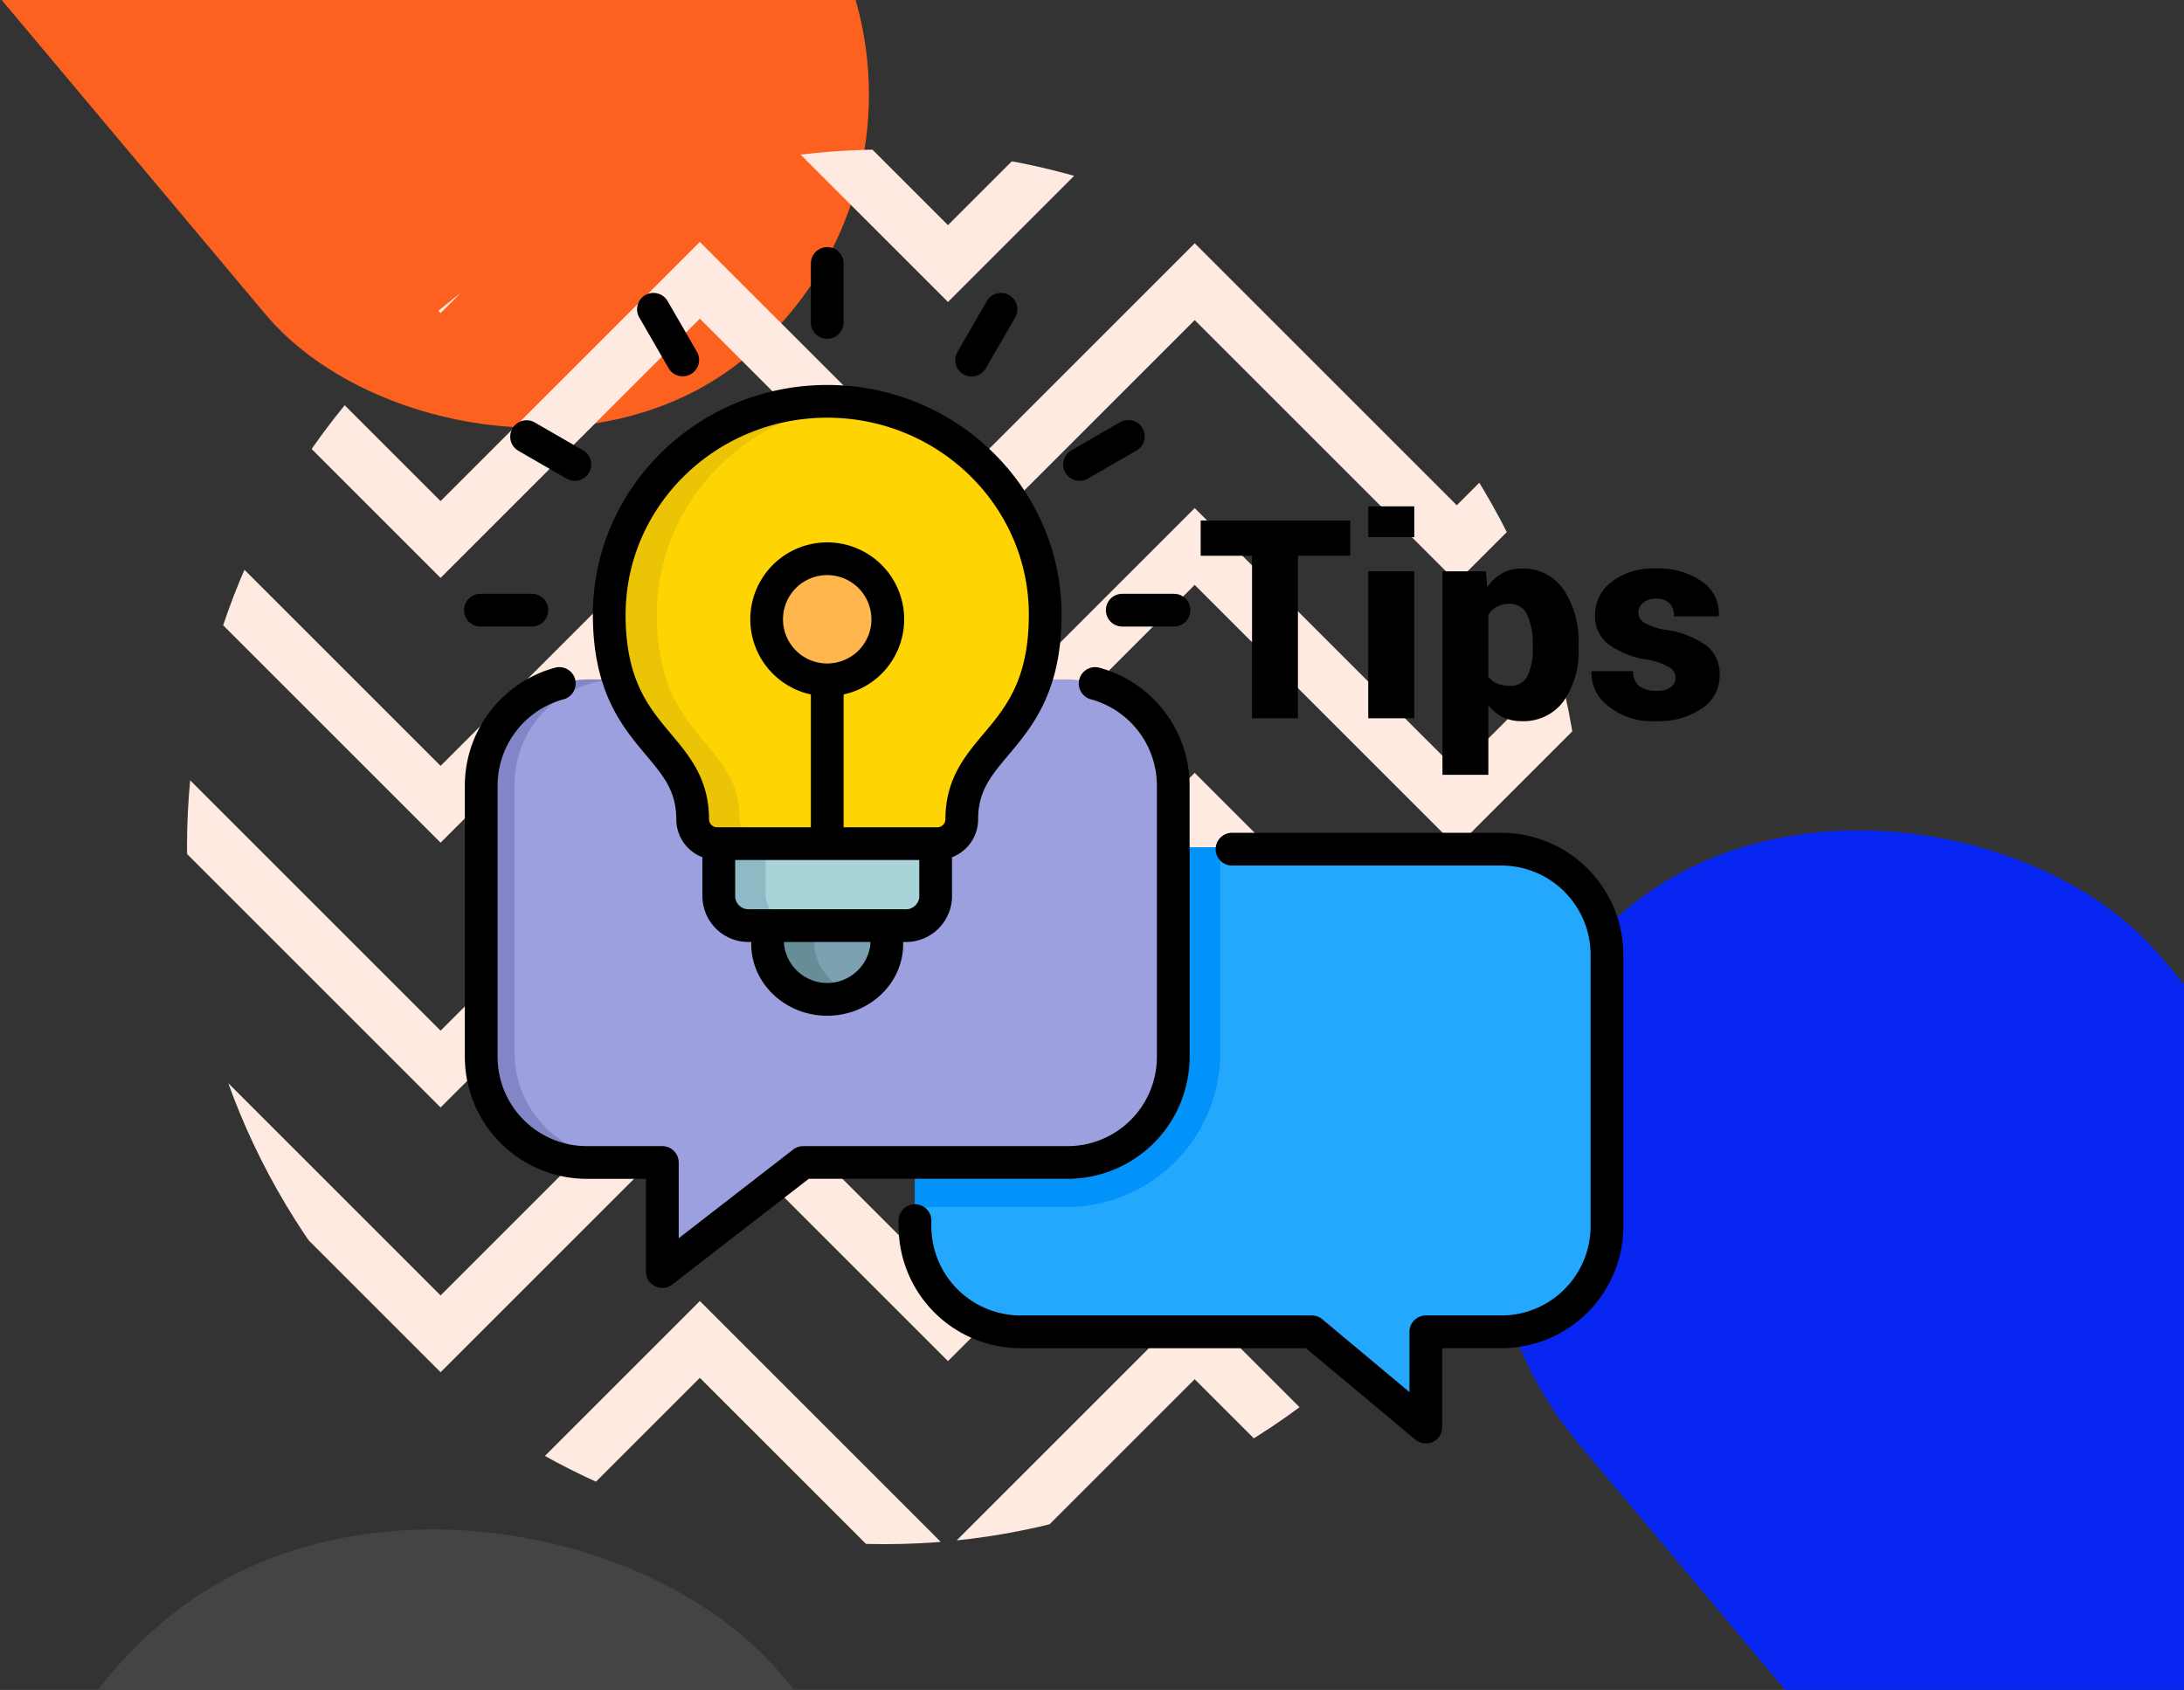 <svg xmlns="http://www.w3.org/2000/svg" xmlns:xlink="http://www.w3.org/1999/xlink" width="292" height="226" viewBox="0 0 292 226">
  <rect x="0" y="0" width="292" height="226" fill="#333333" stroke="none"/>
  <defs>
    <clipPath id="clip-path">
      <rect id="Rectángulo_401304" data-name="Rectángulo 401304" width="292" height="226" transform="translate(941.99 3576)" fill="none" stroke="#707070" stroke-width="1"/>
    </clipPath>
    <clipPath id="clip-path-2">
      <path id="Trazado_873467" data-name="Trazado 873467" d="M17.313,104.19a93.252,93.252,0,1,0,93.253-93.251A93.254,93.254,0,0,0,17.313,104.19" transform="translate(-17.313 -10.939)" fill="#feeae0"/>
    </clipPath>
  </defs>
  <g id="Grupo_1099808" data-name="Grupo 1099808" transform="translate(8655 9157)">
    <g id="Grupo_1099735" data-name="Grupo 1099735" transform="translate(-10280.73 -12447)">
      <g id="Enmascarar_grupo_1098707" data-name="Enmascarar grupo 1098707" transform="translate(683.74 -286)" clip-path="url(#clip-path)">
        <rect id="Rectángulo_401306" data-name="Rectángulo 401306" width="101.5" height="305.965" rx="50.75" transform="translate(1120.49 3730.276) rotate(-40)" fill="#0826f2"/>
        <rect id="Rectángulo_401307" data-name="Rectángulo 401307" width="117.281" height="351.393" rx="58.641" transform="translate(918.985 3830.478) rotate(-40)" fill="#454444"/>
        <rect id="Rectángulo_401312" data-name="Rectángulo 401312" width="91.367" height="274.663" rx="45.684" transform="translate(830.301 3442.628) rotate(-40)" fill="#fc6120"/>
      </g>
    </g>
    <g id="Grupo_1099806" data-name="Grupo 1099806" transform="translate(-8566 -9134)">
      <g id="Grupo_1099433" data-name="Grupo 1099433" transform="translate(-64 -3)" clip-path="url(#clip-path-2)">
        <path id="Trazado_873461" data-name="Trazado 873461" d="M206.271,45.5,171.232,10.457,138.245,43.446,105.071,10.272,70.406,44.937,36.114,10.645,5.136,41.622,0,36.487,36.114.373l34.292,34.29L105.071,0l33.174,33.172L171.232.185l35.038,35.038L239.112,2.382l5.138,5.134Z" transform="translate(-36.501 -23.063)" fill="#feeae0"/>
        <path id="Trazado_873462" data-name="Trazado 873462" d="M206.271,62.291,171.232,27.255,138.245,60.239,105.071,27.067,70.406,61.732,36.114,27.44,5.136,58.42,0,53.282,36.114,17.168,70.406,51.46,105.071,16.8,138.245,49.97l32.987-32.987,35.038,35.036,32.841-32.841,5.138,5.134Z" transform="translate(-36.501 -4.448)" fill="#feeae0"/>
        <path id="Trazado_873463" data-name="Trazado 873463" d="M206.271,79.086,171.232,44.05,138.245,77.037,105.071,43.864,70.406,78.527,36.114,44.235,5.136,75.215,0,70.077,36.114,33.964,70.406,68.256,105.071,33.59l33.174,33.175,32.987-32.987,35.038,35.036,32.841-32.841,5.138,5.136Z" transform="translate(-36.501 14.166)" fill="#feeae0"/>
        <path id="Trazado_873464" data-name="Trazado 873464" d="M206.271,95.882,171.232,60.844,138.245,93.831,105.071,60.658,70.406,95.323,36.114,61.029,5.136,92.009,0,86.873,36.114,50.76,70.406,85.052l34.665-34.665,33.174,33.174,32.987-32.989L206.271,85.61l32.841-32.843L244.25,57.9Z" transform="translate(-36.501 32.782)" fill="#feeae0"/>
        <path id="Trazado_873465" data-name="Trazado 873465" d="M206.271,112.677,171.232,77.639l-32.987,32.987L105.071,77.453,70.406,112.118,36.114,77.827,5.136,108.806,0,103.671,36.114,67.555l34.292,34.292,34.665-34.665,33.174,33.174,32.987-32.987,35.038,35.038,32.841-32.843L244.25,74.7Z" transform="translate(-36.501 51.396)" fill="#feeae0"/>
        <path id="Trazado_873466" data-name="Trazado 873466" d="M206.271,129.473,171.232,94.436l-32.987,32.987L105.071,94.251,70.406,128.914,36.114,94.622,5.136,125.6,0,120.464,36.114,84.35l34.292,34.292,34.665-34.665,33.174,33.175,32.987-32.987L206.271,119.2l32.841-32.841L244.25,91.5Z" transform="translate(-36.501 70.011)" fill="#feeae0"/>
      </g>
    </g>
    <g id="Grupo_1099807" data-name="Grupo 1099807" transform="translate(-8923.958 -11526.167)">
      <g id="consejo" transform="translate(330.958 2402.167)">
        <g id="Grupo_1099804" data-name="Grupo 1099804" transform="translate(2.848 20.937)">
          <g id="Grupo_1099793" data-name="Grupo 1099793" transform="translate(57.491 59.37)">
            <path id="Trazado_874186" data-name="Trazado 874186" d="M278.867,320.909H268.853V333.54l-15.108-12.631H215.139a14.045,14.045,0,0,1-14-14V270.919a14.045,14.045,0,0,1,14-14h63.727a14.037,14.037,0,0,1,13.993,14v35.988A14.037,14.037,0,0,1,278.867,320.909Z" transform="translate(-201.138 -256.918)" fill="#23a8fe"/>
          </g>
          <g id="Grupo_1099794" data-name="Grupo 1099794" transform="translate(57.49 59.37)">
            <path id="Trazado_874187" data-name="Trazado 874187" d="M201.137,305.036V270.919a14.045,14.045,0,0,1,14-14h26.808v27.546a20.618,20.618,0,0,1-20.581,20.572Z" transform="translate(-201.137 -256.918)" fill="#0193fa"/>
          </g>
          <g id="Grupo_1099795" data-name="Grupo 1099795" transform="translate(0 36.928)">
            <path id="Trazado_874188" data-name="Trazado 874188" d="M31.566,249.241H41.579v14.467l18.666-14.467H95.293a14.037,14.037,0,0,0,14-13.993v-36a14.037,14.037,0,0,0-14-13.993H31.566a14.035,14.035,0,0,0-13.993,13.993v36a14.035,14.035,0,0,0,13.993,13.993Z" transform="translate(-17.573 -185.259)" fill="#9da0df"/>
          </g>
          <g id="Grupo_1099796" data-name="Grupo 1099796" transform="translate(37.964 68.418)">
            <path id="Trazado_874189" data-name="Trazado 874189" d="M154.584,285.806v3.54c0,4.023-3.549,7.326-7.9,7.326s-7.9-3.3-7.9-7.326v-3.54Z" transform="translate(-138.79 -285.806)" fill="#7ca1b1"/>
          </g>
          <g id="Grupo_1099797" data-name="Grupo 1099797" transform="translate(37.964 68.418)">
            <path id="Trazado_874190" data-name="Trazado 874190" d="M149.691,296.118a8.45,8.45,0,0,1-3,.553c-4.348,0-7.9-3.3-7.9-7.326v-3.54H144.8v3.54A7.386,7.386,0,0,0,149.691,296.118Z" transform="translate(-138.79 -285.806)" fill="#678d98"/>
          </g>
          <g id="Grupo_1099798" data-name="Grupo 1099798" transform="translate(31.49 57.851)">
            <path id="Trazado_874191" data-name="Trazado 874191" d="M146.86,252.066v7.888a3.933,3.933,0,0,1-4.058,3.768H122.177a3.933,3.933,0,0,1-4.058-3.768v-7.888Z" transform="translate(-118.119 -252.066)" fill="#a8d3d8"/>
          </g>
          <g id="Grupo_1099799" data-name="Grupo 1099799" transform="translate(31.49 57.851)">
            <path id="Trazado_874192" data-name="Trazado 874192" d="M128.194,263.722h-6.017a3.933,3.933,0,0,1-4.058-3.768v-7.888h6.017v7.888A3.933,3.933,0,0,0,128.194,263.722Z" transform="translate(-118.119 -252.066)" fill="#8ebac5"/>
          </g>
          <g id="Grupo_1099800" data-name="Grupo 1099800" transform="translate(16.97)">
            <path id="Trazado_874193" data-name="Trazado 874193" d="M100.649,67.351c15.96,0,28.89,12.658,28.89,28.275,0,16.856-11.059,16.8-11.059,27.169a3.24,3.24,0,0,1-3.259,3.2H86.076a3.239,3.239,0,0,1-3.259-3.2c0-10.365-11.059-10.312-11.059-27.169C71.758,80.009,84.7,67.351,100.649,67.351Z" transform="translate(-71.758 -67.351)" fill="#fed402"/>
          </g>
          <g id="Grupo_1099801" data-name="Grupo 1099801" transform="translate(16.97)">
            <path id="Trazado_874194" data-name="Trazado 874194" d="M100.649,67.351c1.019,0,2.02.053,3,.149C89.115,68.976,77.767,81,77.767,95.626c0,16.856,11.059,16.8,11.059,27.169a3.243,3.243,0,0,0,3.25,3.2h-6a3.239,3.239,0,0,1-3.259-3.2c0-10.365-11.059-10.312-11.059-27.169C71.758,80.009,84.7,67.351,100.649,67.351Z" transform="translate(-71.758 -67.351)" fill="#ebc505"/>
          </g>
          <g id="Grupo_1099802" data-name="Grupo 1099802" transform="translate(37.209 20.247)">
            <path id="Trazado_874195" data-name="Trazado 874195" d="M145.03,149.294a8.648,8.648,0,1,0-8.652-8.652A8.669,8.669,0,0,0,145.03,149.294Z" transform="translate(-136.378 -131.998)" fill="#ffb74d"/>
          </g>
          <g id="Grupo_1099803" data-name="Grupo 1099803" transform="translate(0 36.928)">
            <path id="Trazado_874196" data-name="Trazado 874196" d="M21.526,235.248v-36a14.035,14.035,0,0,1,13.993-13.993H31.566a14.035,14.035,0,0,0-13.993,13.993v36a14.035,14.035,0,0,0,13.993,13.993h3.953A14.035,14.035,0,0,1,21.526,235.248Z" transform="translate(-17.573 -185.259)" fill="#8286c6"/>
          </g>
        </g>
        <path id="Trazado_874197" data-name="Trazado 874197" d="M163.521,95.184v36.3a16.327,16.327,0,0,1-16.3,16.312h-7.912v10.553a2.188,2.188,0,0,1-3.592,1.679L121.082,147.8H82.934a16.331,16.331,0,0,1-16.312-16.312v-.709a2.189,2.189,0,1,1,4.377,0v.709A11.949,11.949,0,0,0,82.934,143.42h38.942a2.187,2.187,0,0,1,1.4.51l11.648,9.738v-8.059a2.189,2.189,0,0,1,2.189-2.189h10.1a11.944,11.944,0,0,0,11.927-11.935v-36.3a11.944,11.944,0,0,0-11.927-11.935H111.155a2.189,2.189,0,0,1,0-4.377h36.063a16.326,16.326,0,0,1,16.3,16.312Zm-57.992,13.663V72.537a16.372,16.372,0,0,0-12.01-15.729,2.189,2.189,0,1,0-1.163,4.22,11.984,11.984,0,0,1,8.8,11.509v36.311a11.944,11.944,0,0,1-11.935,11.926H53.863a2.19,2.19,0,0,0-1.341.459l-15.3,11.858V122.962a2.189,2.189,0,0,0-2.189-2.189h-10.1a11.94,11.94,0,0,1-11.926-11.926V72.537a11.984,11.984,0,0,1,8.787-11.509,2.189,2.189,0,1,0-1.165-4.219,16.372,16.372,0,0,0-12,15.728v36.311a16.322,16.322,0,0,0,16.3,16.3h7.913v12.4a2.189,2.189,0,0,0,3.529,1.73l18.237-14.135h34.6A16.326,16.326,0,0,0,105.529,108.847ZM32.846,68.471c-3.162-3.765-7.1-8.45-7.1-18.777,0-16.934,14.055-30.711,31.331-30.711S88.41,32.76,88.41,49.694c0,10.328-3.936,15.013-7.1,18.777-2.356,2.8-4.058,4.831-4.058,8.629a5.421,5.421,0,0,1-3.491,5.04v5.344a6.153,6.153,0,0,1-6.291,5.99h-.239v.283c0,5.282-4.555,9.579-10.154,9.579s-10.154-4.3-10.154-9.579v-.283h-.248a6.148,6.148,0,0,1-6.282-5.99V82.14A5.421,5.421,0,0,1,36.9,77.1c0-3.8-1.7-5.824-4.057-8.629Zm30.01,25H51.3v.283a5.809,5.809,0,0,0,11.554,0Zm6.53-5.99v-4.97H44.772v4.97A1.8,1.8,0,0,0,46.677,89.1h20.8a1.807,1.807,0,0,0,1.914-1.613Zm-6.4-37.17a5.91,5.91,0,1,0-5.91,5.919A5.917,5.917,0,0,0,62.989,50.314Zm-32.864-.62c0,8.733,3.087,12.408,6.072,15.962,2.5,2.975,5.083,6.051,5.083,11.444a1.084,1.084,0,0,0,1.1,1.037H54.891V60.373a10.287,10.287,0,1,1,4.377,0V78.136H71.779a1.083,1.083,0,0,0,1.1-1.037c0-5.393,2.584-8.469,5.083-11.444,2.985-3.554,6.072-7.229,6.072-15.962,0-14.52-12.091-26.333-26.954-26.333S30.125,35.174,30.125,49.694ZM57.079,12.807a2.189,2.189,0,0,0,2.189-2.189V2.689a2.189,2.189,0,0,0-4.377,0v7.93A2.189,2.189,0,0,0,57.079,12.807Zm18.213,4.748a2.187,2.187,0,0,0,2.99-.8L82.18,10A2.188,2.188,0,1,0,78.39,7.815l-3.9,6.752A2.188,2.188,0,0,0,75.292,17.556Zm15.53,14.25a2.178,2.178,0,0,0,1.092-.293l6.45-3.722A2.189,2.189,0,1,0,96.177,24l-6.45,3.722a2.189,2.189,0,0,0,1.1,4.085ZM10.668,51.289h6.964a2.189,2.189,0,0,0,0-4.377H10.668a2.189,2.189,0,0,0,0,4.377ZM94.338,49.1a2.189,2.189,0,0,0,2.189,2.189h6.956a2.189,2.189,0,0,0,0-4.377H96.526A2.189,2.189,0,0,0,94.338,49.1ZM15.793,27.789l6.442,3.722a2.188,2.188,0,1,0,2.19-3.79L17.982,24a2.188,2.188,0,1,0-2.19,3.79ZM35.877,16.755a2.189,2.189,0,0,0,3.791-2.189l-3.9-6.751A2.188,2.188,0,1,0,31.978,10Z" transform="translate(-8.479 -0.5)"/>
      </g>
      <path id="Trazado_874198" data-name="Trazado 874198" d="M-28.923-33h-7v21.73H-42.06V-33h-6.868V-37.72h20Zm8.558,21.73h-6.159V-30.925h6.159Zm0-24.219h-6.159v-4.124h6.159ZM1.6-20.677a11.616,11.616,0,0,1-2,7.113,6.616,6.616,0,0,1-5.632,2.68,5.592,5.592,0,0,1-2.516-.545,5.6,5.6,0,0,1-1.917-1.581v9.3H-16.6V-30.925h5.8l.182,2.144a5.974,5.974,0,0,1,1.953-1.853,5.129,5.129,0,0,1,2.607-.654,6.546,6.546,0,0,1,5.66,2.816A12.5,12.5,0,0,1,1.6-21.059Zm-6.123-.382a9.283,9.283,0,0,0-.727-4,2.425,2.425,0,0,0-2.326-1.508,3.7,3.7,0,0,0-1.753.382,2.815,2.815,0,0,0-1.136,1.108v8.212a2.631,2.631,0,0,0,1.154.945,4.485,4.485,0,0,0,1.771.309,2.414,2.414,0,0,0,2.317-1.335,8.164,8.164,0,0,0,.7-3.734Zm19.078,4.27a1.6,1.6,0,0,0-.827-1.3,8.916,8.916,0,0,0-3.007-1.027,11.871,11.871,0,0,1-5.178-2.08A4.713,4.713,0,0,1,3.8-25.074a5.528,5.528,0,0,1,2.18-4.406,8.968,8.968,0,0,1,5.9-1.808,10.14,10.14,0,0,1,6.25,1.753A5.155,5.155,0,0,1,20.351-25l-.036.109H14.355a2.435,2.435,0,0,0-.581-1.762,2.573,2.573,0,0,0-1.908-.6,2.5,2.5,0,0,0-1.617.527A1.652,1.652,0,0,0,9.6-25.383a1.6,1.6,0,0,0,.754,1.326,8.529,8.529,0,0,0,3.043.981,12.226,12.226,0,0,1,5.342,2.117,4.855,4.855,0,0,1,1.726,3.988,5.207,5.207,0,0,1-2.353,4.37,10.32,10.32,0,0,1-6.223,1.717,9.332,9.332,0,0,1-6.35-2.035,5.606,5.606,0,0,1-2.226-4.542l.036-.109H8.9a2.464,2.464,0,0,0,.845,2.017,3.721,3.721,0,0,0,2.3.618,3.068,3.068,0,0,0,1.871-.481A1.618,1.618,0,0,0,14.555-16.789Z" transform="translate(478.414 2476.491)"/>
    </g>
  </g>
</svg>
